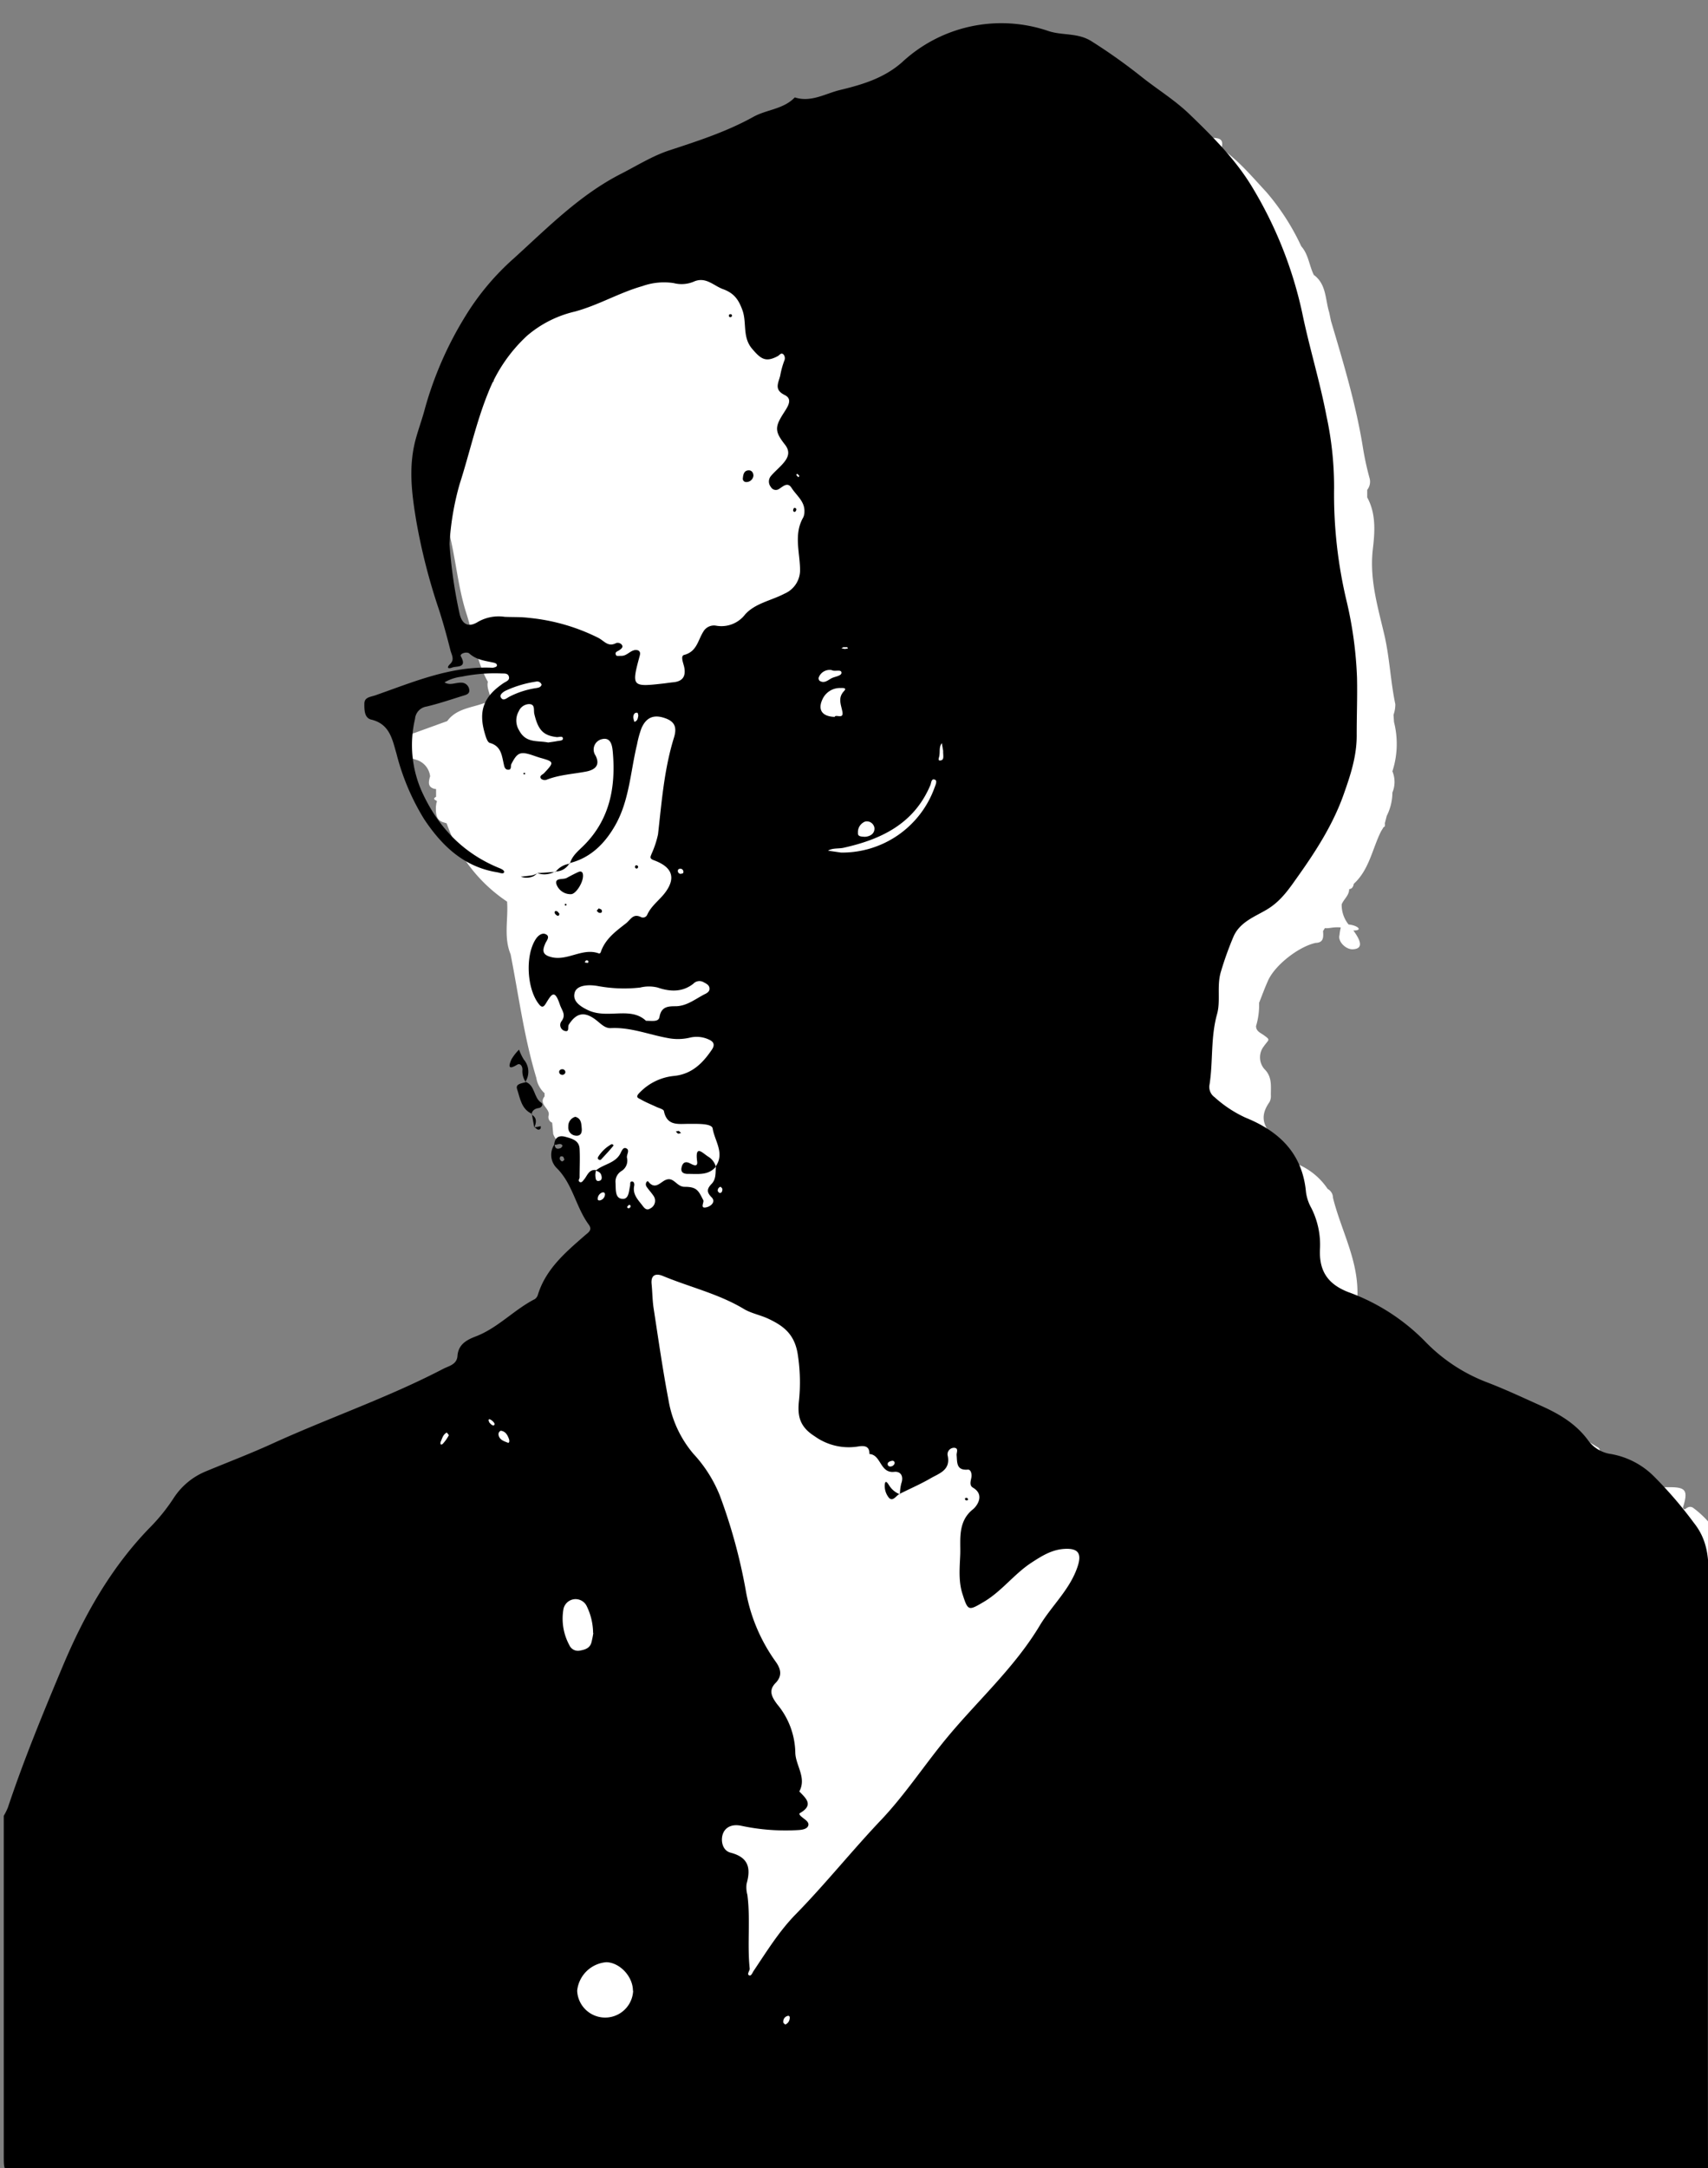 <svg id="Layer_1" data-name="Layer 1" xmlns="http://www.w3.org/2000/svg" xmlns:xlink="http://www.w3.org/1999/xlink" viewBox="0 0 321.91 408.49"><rect x="0" y="0" width="321.91" height="408.49" fill="#808080" stroke="none"/><defs><style>.cls-1{fill:none;}.cls-2{clip-path:url(#clip-path);}.cls-3{fill:#fff;}</style><clipPath id="clip-path"><rect class="cls-1" x="-10.77" y="-23.95" width="332.68" height="432.43"/></clipPath></defs><g class="cls-2"><polygon class="cls-3" points="126.12 62.47 126.11 62.47 126.11 62.47 126.12 62.47"/><path class="cls-3" d="M329.91,413.76,8,412.72v-64.8c1.95-3.67,2.87-7.74,4.53-11.52.39-.89.2-2.18,1.48-2.56l.36-1a.31.31,0,0,1,.31-.4l.36-1.13.08-.18,1-2.28a2,2,0,0,1,0-.42s.13-.05.21-.07l2.61-5.88c-.17-.34,0-.53.29-.66l0-.08a5,5,0,0,1,1.43-3.38l.06-.11a1.52,1.52,0,0,1,.57-1.42,66.54,66.54,0,0,1,14.81-22,.78.78,0,0,1,.67-.7l0,0a.72.72,0,0,1,.68-.67l0,0a.76.76,0,0,1,.7-.66l0,0a.92.92,0,0,1,.66-.77.84.84,0,0,1,.31-.56c1.41-4.28,5.05-6.07,8.75-7.7,2.09-.92,4.3-1.59,6.46-2.37C63.72,277.1,73,273,82.58,269.37a18.58,18.58,0,0,0,5.18-2.87c1-.1,1.67-1.21,2.8-.95l1.15-.52.13-.11a4.14,4.14,0,0,0,2-3.22c.64-1.74,2.28-2.11,3.71-2.85a45,45,0,0,0,8.59-5.6.42.42,0,0,1,.42-.2c.68-.72,2-.68,2.28-1.93,1.16-4.39,4.52-7.16,7.61-10.12.75-.72,1.55-1.38,2.33-2.06,0-.27,0-.54,0-.82-1.9-1.4-2.45-3.5-2.91-5.65H116a3.63,3.63,0,0,1-1.86-2.53c-3.51-3.38-5.43-7.63-6.63-12.26-1.79.27-1.36-.84-1.12-1.82a3.85,3.85,0,0,1-2.13-2.22c-.06-.71-.12-1.42-.19-2.13a1.13,1.13,0,0,1-.68-1.32c.39-1.35-2-2.12-.74-3.65a2.72,2.72,0,0,1,0-.57,5,5,0,0,1-1.57-2.91c-2.3-7.62-3.32-15.51-4.85-23.29-1.34-3.23-.41-6.61-.66-9.91a29.25,29.25,0,0,1-11.39-14.75l-.44-.14,0,0c-1.51-.36-1.59-1.53-1.59-2.75,0-.34.07-.68.11-1a.27.27,0,0,0,0-.38c-.5-.21-.62-.44-.07-.73,0-.48,0-1,0-1.45l-.33-.05c-1.29-.35-1.07-1.28-.85-2.21l.06-.11a3.69,3.69,0,0,0-2.76-3.19c-.76-.26-1.58-.39-1.85-1.33-.45-1.05-1.05-2.1.07-3.11l7.76-2.81c1.73-2.37,4.55-2.49,7-3.4h1.12l0,0c.32-1.39-.8-2.62-.46-4-2.25-4-2.65-8.5-4-12.73-1.6-4.9-2-10.08-3.22-15a15.19,15.19,0,0,1,0-6.08,64.48,64.48,0,0,1,7.45-22.43c.12-.22.61-.23.93-.33l-.66-1.48c.43-.65.86-1.29,1.79-1.23,0-2.64,2.81-3.94,3.1-6.45a20.11,20.11,0,0,0,3.32-3c0-.88.45-1.23,1.24-1.31,2.64-3.31,6.14-5.74,9-8.79,2.64-2.79,6.28-4.28,8.85-7.2,1.43-1.63,3.86-2.45,5.69-3.09,3.48-1.23,6.35-3.63,10.19-4.34,4.13-.76,8.06-2.9,11.89-4.82a15.92,15.92,0,0,1,5.14-2c2-.25,3.22-1.71,4.41-3.16.74,1.54,1.83,1,2.91.48-.18-.32-.34-.59-.47-.84a5.66,5.66,0,0,1-.33-.64,5.66,5.66,0,0,0,.33.64c.13.25.29.52.47.84a1.88,1.88,0,0,0,2-.47c.93-1.43,2-2.46,3.65-.95,1.94.19,3.52-.71,5.08-1.67-.16-.44.12-.65.44-.83.57-.78,1.39-.64,2.18-.6.11-1,.26-1.87,1.41-.66a2.44,2.44,0,0,0,2.19-2l3.4-1.51,1.46-1a1.56,1.56,0,0,1,2.16-.88l.71-.44c.94-1.52,2.59-1.59,4.08-2l2.89-.35a.46.46,0,0,1,.7-.13,11,11,0,0,1,4.32,0,1.86,1.86,0,0,1,1.32-1.42l1.2.13c.06.33.12.66.19,1l1.18.11a1.17,1.17,0,0,1,1,.7c3.34.08,6.47,1.63,9.86,1.37,1.61-1.2,1.22.21,1.3,1a1.17,1.17,0,0,0,.07.49,7.57,7.57,0,0,1,4.51,2.43l.06,0c1.91,1.07,3.78,2.2,4.9,4.2,1,.42,2.56-.15,2.59,1.68l2.82,2.12c1.11.43,3.27-.38,2.56,2.18,3.26,2.28,5.77,5.3,8.45,8.18a44,44,0,0,1,6.59,10.23c1.36,1.53,1.49,3.61,2.35,5.36l-.18.07.18-.05c2.42,1.76,2.15,4.63,2.92,7.08l.33,1.59c2.32,7.83,4.69,15.65,6,23.74A55.11,55.11,0,0,0,258.1,90a2.46,2.46,0,0,1-.42,2.29c0,.47,0,1,0,1.42,1.71,3.1,1.43,6.6,1.06,9.75-.67,5.77,1,11.06,2.24,16.44.94,4.23,1.11,8.54,2,12.77a6.06,6.06,0,0,1-.34,2l.09,1.36a16.74,16.74,0,0,1-.3,9.28,5.23,5.23,0,0,1,0,4,9.92,9.92,0,0,1-1.07,4.4l-.35,1.36a2.83,2.83,0,0,1,0,.58c0,.07-.16.13-.25.19l-.48.79c-1.65,3.32-2.22,7.21-5.13,9.88-.09.51-.29.94-.87,1,0,1.19-1,1.86-1.41,2.86a5.83,5.83,0,0,0,1.3,3.8c1.66.15,2.85,1.15.9,1.13,2.12,2.86,1.17,3.48-.11,3.54s-2.86-1.44-2.5-2.69a9.8,9.8,0,0,1,.24-1.42c-1.45-.14-2.17.23-3,.12l-.34.56c.07,1.09.16,2.19-1.42,2.23-3.21.72-7.62,4.17-8.93,7.06-.63,1.39-1.15,2.83-1.71,4.24a13.41,13.41,0,0,1-.57,4.36c0,1,.84,1.27,1.5,1.75,1.28.93.91.73-.05,2.09a3.36,3.36,0,0,0,.11,4.25c1.48,1.45,1.23,3.15,1.23,4.87a2.48,2.48,0,0,1-.25,1.35c-1.24,1.78-1.61,3.45-.22,5.42.88,1.25-.41,1.79-1.34,2.27l2.7,2.17.62.68.9.39a12.77,12.77,0,0,1,8.3,5.45,1.91,1.91,0,0,1,1,1.67c1.56,6.3,5,12.07,4.58,19-.19,2.78,2.2,4.69,4.77,5.85,3.19,1.43,6.62,2.4,9.37,4.73,2.29.9,3.57,3,5.46,4.44,1.84,2.39,4.95,3.44,6.51,6.14l1.36-.09.79.78L286,267c1.55-1.08,2.08-.86,2.94,1.22a2.13,2.13,0,0,0,1.81.72c4.08-.41,7.22,1.82,10.46,3.78.42.26.31.8.27,1.25,1.3-.26,2.3-.11,2.17,1.6l1.94,1.85c.58,0,1.29-.11,1.64.35,1.95,2.61,4.72,2.4,7.51,2.41,3.07,0,3.43.68,2.44,3.86a.43.43,0,0,0,.39.31c.47-.4,1-.67,1.57-.26a18.82,18.82,0,0,1,4.11,4.2c.28.42-.11.86-.55,1.1,2.47,2.38,3.42,6,6.32,8h0c.11,4.61.26,9.23-.05,13.84.29,5.17.17,10.34.06,15.52V360c0,.4,0,.8,0,1.2,0,3.37,0,6.74,0,10.11v35.19c0,2.7,0,5.4.12,8.1ZM159,22.78a2.18,2.18,0,0,1,.27-.44A2.18,2.18,0,0,0,159,22.78Zm116,234a2.68,2.68,0,0,0,.43.89A2.68,2.68,0,0,1,275,256.76Z"/><path class="cls-3" d="M254.38,315.51v0h0Z"/><g id="jzjX9y.tif"><path d="M321.91,409.19H3.88c-3.17,0-3.17,0-3.17-3.17V342.09a12.07,12.07,0,0,0,.78-1.57c3-9,6.66-17.86,10.35-26.65,4-9.51,9-18.39,16.2-25.87a35.38,35.38,0,0,0,4.66-5.72,13.19,13.19,0,0,1,6.16-5.11c4.12-1.71,8.3-3.3,12.36-5.15,10.69-4.88,21.84-8.68,32.28-14.12,1.08-.56,2.6-.81,2.72-2.44.15-2.14,1.67-3,3.36-3.65,4.23-1.59,7.27-5.05,11.23-7.07a1.53,1.53,0,0,0,.58-.86c1.52-4.87,5.26-8,8.88-11.16.64-.55,1.42-1,.7-2-2.43-3.29-3-7.61-6-10.62a3.5,3.5,0,0,1-.43-4.56c0,.78.41,1.05,1.13.75.16-.07.38-.42.34-.48-.44-.63-1,0-1.56-.17.12-1.36.89-1.81,2.15-1.46s2.56.69,2.64,2.27c.09,1.78,0,3.57,0,5.35,0,.3-.38.66,0,.87s.59-.16.81-.42c.65-.75.92-2,2.29-1.81a4.27,4.27,0,0,0-.13,1c.06.48,0,1.27.83,1,.48-.16.41-.74.24-1.17s-.61-.6-1-.73c1.4-1.21,3.52-1.33,4.57-3.09.27-.46.52-1.37,1.13-1.13.87.35,0,1.24.21,1.89a2.31,2.31,0,0,1-1.08,2.42,2.35,2.35,0,0,0-1.11,2.07c.09,1.16-.13,2.82,1,3.11,1.53.38,1.5-1.31,1.75-2.4.07-.3-.08-.81.33-.83s.52.46.45.81c-.32,1.47.54,2.46,1.35,3.47.42.52.86,1.35,1.67.81a1.61,1.61,0,0,0,.59-2.42c-.39-.58-.88-1.09-1.27-1.67s.11-1.22.29-1c1.3,1.65,2.26.17,3.26-.27,1.6-.7,2.06,1.29,3.61,1.28,2.34,0,2.61.74,3.52,2.52.21.41-.78,1.73.73,1.3.88-.26,1.59-1.08.85-1.83-1-1-.9-1.62,0-2.56s.69-2.19.81-3.35l-.08.11c1.8-2.49-.18-4.86-.54-7.17-.15-1-2.93-.87-4.52-.88-2,0-4.09.43-4.67-2.41-.07-.36-1-.57-1.49-.82-1-.46-1.94-.84-2.85-1.36-.55-.31-1.15-.42-.15-1.38a10.38,10.38,0,0,1,6.41-3.06c3.35-.34,5.41-2.41,7.15-5,.65-1,.18-1.54-.7-1.9a5.45,5.45,0,0,0-3.45-.32,9.75,9.75,0,0,1-4.2.08c-3.56-.64-7-2.06-10.71-1.87-1.11.06-1.88-.8-2.72-1.46-2.21-1.74-3.76-1.47-5.22.81-.26.41.19,1.45-.76,1.18a1.16,1.16,0,0,1-.67-1.74c1-1.3.17-2-.25-3.22-1-3-1.57-1.95-2.63-.23-.31.5-.66,1-1.29.18-2.32-2.85-2.66-9.29-.58-12.35.41-.61,1.12-1.15,1.76-.89,1,.4.26,1.2,0,1.76-.45,1.08-.72,2,.78,2.48,3.21,1.1,6.16-1.8,9.36-.57.07,0,.25-.1.28-.19.82-2.51,2.78-3.94,4.77-5.49.92-.73,1.33-1.89,2.79-1.21a.87.87,0,0,0,1.21-.39c.79-1.78,2.44-2.85,3.51-4.36,1.93-2.7,1.17-4.68-2.23-5.93-.94-.34-.63-.69-.44-1.23a18,18,0,0,0,1.21-3.66c.69-6.12,1.16-12.28,3-18.2.64-2.07.08-3.12-1.85-3.74s-3.35-.13-4.26,1.93a18.58,18.58,0,0,0-.84,3.05c-1.25,5.13-1.45,10.58-4.12,15.27-1.93,3.38-4.6,6.13-8.62,7.12l.08.09c.44-1.58,1.72-2.49,2.78-3.58,4.73-4.83,5.86-10.81,5.32-17.26-.1-1.19-.27-3-2-2.62a2,2,0,0,0-1.26,3.11c1,2-.36,2.72-1.74,3-2.52.49-5.12.6-7.55,1.57a1.07,1.07,0,0,1-1-.23c-.35-.54.25-.72.55-1,2-2.11,1.94-2.18-.68-2.92-.45-.13-.89-.29-1.33-.44-2.43-.83-3-.59-4.12,1.61-.18.38.08,1.07-.57,1.07s-.75-.55-.85-1c-.39-1.67-.48-3.45-2.65-4.05-.45-.12-.75-1.14-.94-1.8-1.24-4.24-.21-6.94,3.54-9.47.46-.31,1.21-.5,1-1.23s-1-.54-1.53-.59a30.82,30.82,0,0,0-7.36.61,8.38,8.38,0,0,0-3.24,1.07c1,.64,2,.05,3.07.06a1.5,1.5,0,0,1,1.56,1.16c.25,1-.61,1.14-1.25,1.34-2.25.7-4.48,1.46-6.77,2a2.56,2.56,0,0,0-2.17,2.33,21.56,21.56,0,0,0,1.19,13.47c3,6.72,7.7,11.75,14.59,14.59.43.17,1.13.46,1,.84s-.82.08-1.26,0c-6.31-1-10.47-5-13.83-10.06a44.24,44.24,0,0,1-5.19-12.31c-.78-2.66-1.26-5.57-4.75-6.4-1.3-.31-1.31-1.83-1.3-3s1-1.24,2-1.55c7.19-2.51,14.25-5.58,22.12-5.22.29,0,.79-.16.85-.34.11-.41-.31-.56-.65-.63-1.59-.35-3.2-.51-4.52-1.7-.48-.44-1.89,0-1.61.52,1.25,2.25-.78,1.79-1.63,2.11s-1.1,0-.36-.7c.89-.87.17-1.81,0-2.65-.66-2.59-1.36-5.17-2.19-7.71a113,113,0,0,1-4.23-16.59c-.86-5.16-1.51-10.27-.07-15.49.53-1.92,1.22-3.78,1.72-5.69a67.47,67.47,0,0,1,7.65-17.43,47.84,47.84,0,0,1,9-10.74c6.38-5.78,12.45-12,20.27-16,3-1.53,5.94-3.38,9.12-4.43,5.43-1.78,10.81-3.52,15.86-6.32,2.48-1.38,5.66-1.42,7.8-3.66,3.07,1,5.78-.74,8.55-1.4,4.14-1,8.25-2.21,11.66-5.22a27.46,27.46,0,0,1,27.6-5.88c2.65.88,5.5.27,8.12,1.93a105.79,105.79,0,0,1,9.43,6.7c3,2.39,6.23,4.34,9.06,7.07,4.49,4.33,8.8,8.63,12,14.06a77.17,77.17,0,0,1,9.21,23.33c1.34,6.52,3.32,12.87,4.57,19.42a63.4,63.4,0,0,1,1.44,13.54,86.71,86.71,0,0,0,2.4,21.53,74.34,74.34,0,0,1,1.92,14.28c.08,3.63-.07,7.25-.06,10.87,0,4-1.22,7.59-2.51,11.23-2,5.58-5.18,10.53-8.55,15.27-1.56,2.19-3.12,4.6-5.77,6.21-2.26,1.38-5.21,2.36-6.42,5.23a62.24,62.24,0,0,0-2.37,6.63c-.77,2.65,0,5.48-.71,7.94-1.21,4.38-.73,8.83-1.4,13.19a2.37,2.37,0,0,0,.95,2.43,22.75,22.75,0,0,0,5.85,3.86c6.33,2.57,10.7,6.73,11.37,14a8.35,8.35,0,0,0,1,3,15.28,15.28,0,0,1,1.63,7.85c-.15,4,1.45,6.49,5.33,8a38.67,38.67,0,0,1,14.42,9.23,32.09,32.09,0,0,0,11.68,7.75c3.51,1.34,6.92,2.95,10.35,4.49s6.47,3.37,8.72,6.4a6.44,6.44,0,0,0,4.41,2.65,15.14,15.14,0,0,1,8,4.16,77.51,77.51,0,0,1,7.57,8.8c2.39,3,2.78,6.14,2.77,9.75Q321.86,352.88,321.91,409.19ZM169.54,281.45l.08.09a8.27,8.27,0,0,1,.25-2.07c.5-1.39-.14-2.32-1.35-2.18-2.7.29-2.42-3.23-4.66-3.36.06-1.68-1.22-1.57-2.19-1.41a11,11,0,0,1-8.12-1.93c-2.85-1.79-3.22-3.84-3-6.37a34,34,0,0,0-.23-9.28c-.64-3.67-2.73-5.19-5.52-6.5-1.47-.69-3.17-1-4.54-1.8-4.78-2.89-10.21-4.13-15.29-6.24-1.28-.54-2.34-.3-2.16,1.51.15,1.53.15,3.07.38,4.57.89,5.78,1.71,11.58,2.81,17.31a21,21,0,0,0,4.67,10.08,25.43,25.43,0,0,1,5,7.89,103.09,103.09,0,0,1,4.85,17.66A32.56,32.56,0,0,0,146.16,313c1,1.38,1.35,2.7,0,4.08s-.73,2.6.32,4a14.58,14.58,0,0,1,3.41,9c0,2.47,2.19,4.76.76,7.42,1.26,1.31,2.77,2.55.13,4.07-.38.22.3.71.67,1s1.1.76.88,1.38-1.09.77-1.8.82a39.93,39.93,0,0,1-10.86-.81c-1.78-.37-3,.33-3.43,1.54s-.13,3.13,1.47,3.54c3.39.88,3.83,2.93,3,5.86a5.32,5.32,0,0,0,.15,2.08c.6,4.62-.05,9.28.44,13.91,0,.42-.56,1-.14,1.24s.65-.49.89-.84c2.49-3.71,4.85-7.54,8-10.73,5.59-5.72,10.6-12,16.08-17.76,4.46-4.73,8-10.14,12.11-15.14,5.88-7.16,12.9-13.37,17.72-21.41,2.29-3.8,5.76-6.85,7.17-11.22.79-2.46,0-3.4-2.62-3.22-2.34.17-4.19,1.34-6.08,2.57-3.26,2.12-5.57,5.34-8.94,7.36-3,1.77-3.05,1.81-4.12-1.54-.77-2.45-.47-5.12-.39-7.42.09-2.63-.53-6.13,2.4-8.44.67-.53,2.34-2.69,0-4.07-.73-.42-.42-1.24-.3-1.94s-.13-1.5-.66-1.46c-2.22.19-2-1.38-2.12-2.69-.06-.51.44-1.33-.42-1.42a1.23,1.23,0,0,0-1.29,1.37c.68,2.91-1.69,3.46-3.34,4.46C173.37,279.66,171.43,280.5,169.54,281.45Zm-84.82-179a89.92,89.92,0,0,0,1.86,13c.45,2.21,1.71,2.85,3.55,1.68a7.84,7.84,0,0,1,5-.92c1.51.07,3.06,0,4.53.19a37.09,37.09,0,0,1,13.07,3.75c1.2.61,1.85,1.81,3.4,1a1,1,0,0,1,1,.25c.43.47,0,.8-.37,1.07s-1,.34-.63,1c.1.17.64.08,1,.09.9,0,1.44-.73,2.2-1a1.26,1.26,0,0,1,1,0c.46.29.3.77.17,1.24-1.48,5.47-1.34,5.63,4.25,5,.71-.07,1.4-.19,2.11-.26,1.81-.16,2.45-1.13,2.09-2.88-.17-.78-.75-2.09,0-2.28,2.39-.62,2.58-2.75,3.59-4.35a2.31,2.31,0,0,1,2.4-1.16,5.62,5.62,0,0,0,5.5-2.12c1.91-2.12,4.94-2.6,7.42-3.91a4.83,4.83,0,0,0,2.93-4.37c0-3.36-1.26-6.76.6-10a2.35,2.35,0,0,0,.22-1c.12-2-1.5-3.1-2.42-4.55-.75-1.18-1.58-.29-2.37.2a1.06,1.06,0,0,1-1.53-.37,1.62,1.62,0,0,1-.05-2c.74-.9,1.68-1.64,2.43-2.53s1.4-2,.3-3.42c-2-2.54-1.95-3.36-.26-6,.67-1.06,1.79-2.56.24-3.35-2.08-1-1.29-2.2-.91-3.64a16.52,16.52,0,0,1,.83-3,1.09,1.09,0,0,0-.18-1c-.47-.48-.72.08-1.12.29-2.25,1.2-3.16.56-4.8-1.37-1.88-2.19-1-4.83-1.81-7.2-.77-2.19-1.68-3.32-3.7-4.06-1.8-.66-3.26-2.42-5.53-1.4a5.9,5.9,0,0,1-3.77.26,12.11,12.11,0,0,0-5.88.57c-4.38,1.24-8.29,3.6-12.74,4.8a21.21,21.21,0,0,0-9,4.55A29.08,29.08,0,0,0,92,74c-2.26,5.57-3.52,11.46-5.36,17.16A51.62,51.62,0,0,0,84.72,102.46Zm37,89.86c1.26,0,2.41.26,2.58-.74.34-2,1.72-2,3.15-2,2.12-.08,3.69-1.44,5.47-2.32.43-.21.83-.51.8-1,0-.68-.64-.95-1.15-1.23a1.58,1.58,0,0,0-1.91.32c-2.07,1.62-4.4,1.5-6.7.71a6.86,6.86,0,0,0-3.31,0,27,27,0,0,1-7.93-.28c-1.86-.34-4-.17-4.4,1.21s.53,2.42,2.62,3.38C114.59,192,118.85,189.57,121.76,192.32Zm-2.43,182.74c0-2.71-2.5-5.32-5-5.38a6,6,0,0,0-5.51,5.38,5.28,5.28,0,0,0,10.55,0Zm-7.51-67.4a11.72,11.72,0,0,0-1.17-5,2.33,2.33,0,0,0-4.42.53,10.45,10.45,0,0,0,1.13,6.78,1.76,1.76,0,0,0,2,1c1-.18,1.86-.47,2.15-1.54A16.89,16.89,0,0,0,111.82,307.66Zm-8.47-167.77c.49-.07,1.07-.14,1.64-.25s1.2-.06,1.14-.55-.77-.17-1.2-.22c-2.49-.3-3.47-1.32-4.19-4.37-.17-.73.22-1.84-1-1.84A2.19,2.19,0,0,0,97.77,134a3.51,3.51,0,0,0,.06,3.58C99.13,140.09,101.32,139.46,103.35,139.89Zm55.2,20.74a18.5,18.5,0,0,0,17.58-12.11c.19-.54.61-1.38.16-1.6-.75-.36-.73.64-.9,1-3.07,7.27-9.22,10.22-16.38,11.81-1,.21-2,0-2.91.54Zm-1.2-25.57c.22-.54,1.76.56,1.45-1-.26-1.36-.89-2.58.33-3.87.59-.63-.31-.57-.63-.56a3.61,3.61,0,0,0-3.39,2C154.06,133.65,154.86,135,157.35,135.06ZM102.08,129a.88.88,0,0,0-1.09-.58,20.8,20.8,0,0,0-5.62,1.67c-.51.23-1.24.78-1,1.25.45.9,1.18.13,1.7-.12a16.24,16.24,0,0,1,4.93-1.58C101.41,129.57,101.9,129.52,102.08,129ZM163,157.65c1-.07,1.86-.57,1.81-1.64a1.45,1.45,0,0,0-1.73-1.24,2.12,2.12,0,0,0-1.38,2.13C161.62,157.64,162.4,157.6,163,157.65Zm-6.21-31.4a2.2,2.2,0,0,0-2.49,1.4.65.65,0,0,0,.16.6c1,.65,1.71-.28,2.51-.58.61-.24,1.72-.39,1.62-1S157.35,126.57,156.75,126.25ZM94.38,269.54a.73.73,0,0,0-.41.82c.18.91,1,1.14,1.71,1.43.36.14.35-.39.25-.68C95.65,270.35,95.29,269.66,94.38,269.54Zm83.38-128.08-.25-1.45c-.56.69-.32,1.56-.47,2.34,0,.31-.47,1.11.34.89C178,143.09,177.72,142.23,177.76,141.46ZM84.6,270.38c-.19-.23-.37-.51-.4-.49-.69.34-.84,1.06-1.12,1.68-.15.33-.08.82.37.44A7.49,7.49,0,0,0,84.6,270.38Zm44.13-105.86a.58.58,0,0,0-.32-.83.59.59,0,0,0-.57.11.54.54,0,0,0,.31.81C128.3,164.68,128.54,164.56,128.73,164.52Zm39.39,110.69c-.53.1-.88.32-.81.7s.49.45.83.3a.86.86,0,0,0,.46-.48A.41.41,0,0,0,168.12,275.21Zm-55-49.07a1.22,1.22,0,0,0,.89-1c.07-.45-.24-.62-.63-.43a1.31,1.31,0,0,0-.73,1.11C112.61,226.09,112.83,226.2,113.1,226.14ZM119.58,136c.62-.22.63-.72.72-1.15,0-.18-.09-.56-.17-.57-.6-.08-.74.39-.77.84A3,3,0,0,0,119.58,136Zm-13.21,82.48c-.08-.2-.12-.5-.27-.57-.4-.18-.65,0-.59.46a.69.69,0,0,0,.42.43C106,218.87,106.22,218.63,106.37,218.51Zm52.7-96.59-.49.22a2.77,2.77,0,0,0,.62.14,2.67,2.67,0,0,0,.62-.1C159.68,121.76,159.32,122,159.07,121.92ZM135.82,223.58a.71.71,0,0,0-.54.76c0,.14.27.42.39.41.4,0,.49-.42.47-.75C136.13,223.85,135.92,223.7,135.82,223.58Zm-25-42.17c0-.1.12-.23.09-.29a.34.34,0,0,0-.56-.08c-.07.06-.08.19-.12.29ZM118.52,227c-.12.14-.32.29-.31.42s.22.3.44.15a.47.47,0,0,0,.19-.23C118.9,227.09,118.77,227,118.52,227ZM92.27,268.05c.1.08.34.42.64.49s.39-.3.19-.52a1.91,1.91,0,0,0-.77-.63C92.05,267.31,92,267.59,92.27,268.05Zm58.4-178.4-.42-.41c-.06.09-.19.22-.18.24a4.17,4.17,0,0,0,.41.43ZM148,381.41a1.3,1.3,0,0,0,.82-1.06c.08-.35,0-.74-.52-.51a1.07,1.07,0,0,0-.67,1.12C147.6,381.12,147.82,381.26,148,381.41Z"/><path d="M135,219.7c-1.42,1.81-3.43,1.44-5.34,1.46-.82,0-1.42-.3-1.2-1.23.17-.76.59-1.24,1.51-.8.52.25,1.59.93,1.42-.33-.43-3.27,1-1.59,2.08-.9a3.24,3.24,0,0,1,1.45,1.91Z"/><path d="M100.3,209.86c-2.06-.88-2.28-3-2.85-4.7-.33-1,.93-1.06,1.66-1.29L99,203.8c1.89.62,1.54,3,3,3.94.42.27.15.89-.41,1-.77.11-1.3.42-1.43,1.24Z"/><path d="M109.88,164.86c.11,1.27-1.29,3.57-2.26,3.6a2.83,2.83,0,0,1-2.73-1.83c-.41-1.35,1.21-.85,1.91-1.23s1.42-.76,2.16-1.1C109.48,164.06,109.85,164.22,109.88,164.86Z"/><path d="M99.11,203.87a3.49,3.49,0,0,1-.65-2.28c.05-.66-.37-1.37-1-1-2,1.23-1.42-.19-1.07-1a8.51,8.51,0,0,1,1.44-1.84,9.66,9.66,0,0,0,.89,1.86,3.52,3.52,0,0,1,.3,4.2Z"/><path d="M108.43,210.4c1.15.32,1.13,1.32,1.21,2.21s-.27,1.45-1.15,1.34a1.53,1.53,0,0,1-1.38-1.71A1.81,1.81,0,0,1,108.43,210.4Z"/><path d="M115.24,215.57c.28,0,.48.15.31.35-.73.89-1.52,1.73-2.31,2.57a.35.35,0,0,1-.33,0c-.27-.12-.29-.32-.15-.58A6.93,6.93,0,0,1,115.24,215.57Z"/><path d="M101.27,164.5a3.49,3.49,0,0,1-.79.61,3.25,3.25,0,0,1-2.32.06c.74-.09,1.49-.15,2.22-.28a4.38,4.38,0,0,0,.93-.39Z"/><path d="M106.55,202.06a.58.58,0,0,1-.76.4.53.53,0,0,1-.34-.77.63.63,0,0,1,.54-.25A.55.55,0,0,1,106.55,202.06Z"/><path d="M107.33,162.63a3,3,0,0,1-2.71,1.55l.09.07a4,4,0,0,1,2.7-1.53Z"/><path d="M127.92,213.05l.44.39c-.19.05-.4.17-.56.12s-.28-.26-.42-.39Z"/><path d="M105.42,172.11c0,.31-.12.49-.39.39a1,1,0,0,1-.48-.48c-.1-.27.11-.47.38-.36S105.26,172,105.42,172.11Z"/><path d="M100.69,212.4l1.23-.24c0,.19,0,.47-.09.54-.48.34-.76-.12-1.09-.36Z"/><path d="M100.21,210c1.07.63.86,1.52.48,2.45l0-.06-.44-2.48Z"/><path d="M112.84,171.14c.19.1.48.14.55.29.17.37,0,.62-.43.54-.19,0-.34-.25-.5-.39C112.59,171.44,112.71,171.29,112.84,171.14Z"/><path d="M106.79,170.36c0,.09-.06.22-.13.25s-.17-.07-.25-.11l.12-.26Z"/><path d="M104.62,164.18a4.05,4.05,0,0,1-3.35.32h0l3.4-.25Z"/><path d="M98.91,145.57l.09.25c-.08,0-.19.1-.25.08s-.07-.16-.1-.25Z"/><path d="M120.28,163.37c-.06.08-.12.23-.19.24a.31.31,0,0,1-.41-.35.3.3,0,0,1,.17-.24C120.12,163,120.26,163.11,120.28,163.37Z"/><path d="M169.54,281.45c-.67.34-1.27,1.52-2,.72a3.47,3.47,0,0,1-.77-2.59c.12-.89.63,0,.77.2a4.12,4.12,0,0,0,2.12,1.76Z"/><path d="M182.4,282.32c0,.1.06.24,0,.29s-.36.15-.49-.08c0-.08-.07-.25,0-.29S182.26,282.1,182.4,282.32Z"/><path d="M142,89.62a1.34,1.34,0,0,1-1.44,1.19.62.62,0,0,1-.55-.74c.07-.71.23-1.47,1.15-1.46C141.7,88.62,142,89.09,142,89.62Z"/><path d="M150.05,96.16c-.1.25-.3.37-.48.2s-.06-.36,0-.54.18-.13.27-.12C150.06,95.73,150.14,95.9,150.05,96.16Z"/><path d="M137.69,59.75c-.26,0-.37-.16-.3-.41a.33.33,0,0,1,.25-.15c.25,0,.37.15.3.4C137.92,59.66,137.78,59.7,137.69,59.75Z"/></g></g></svg>